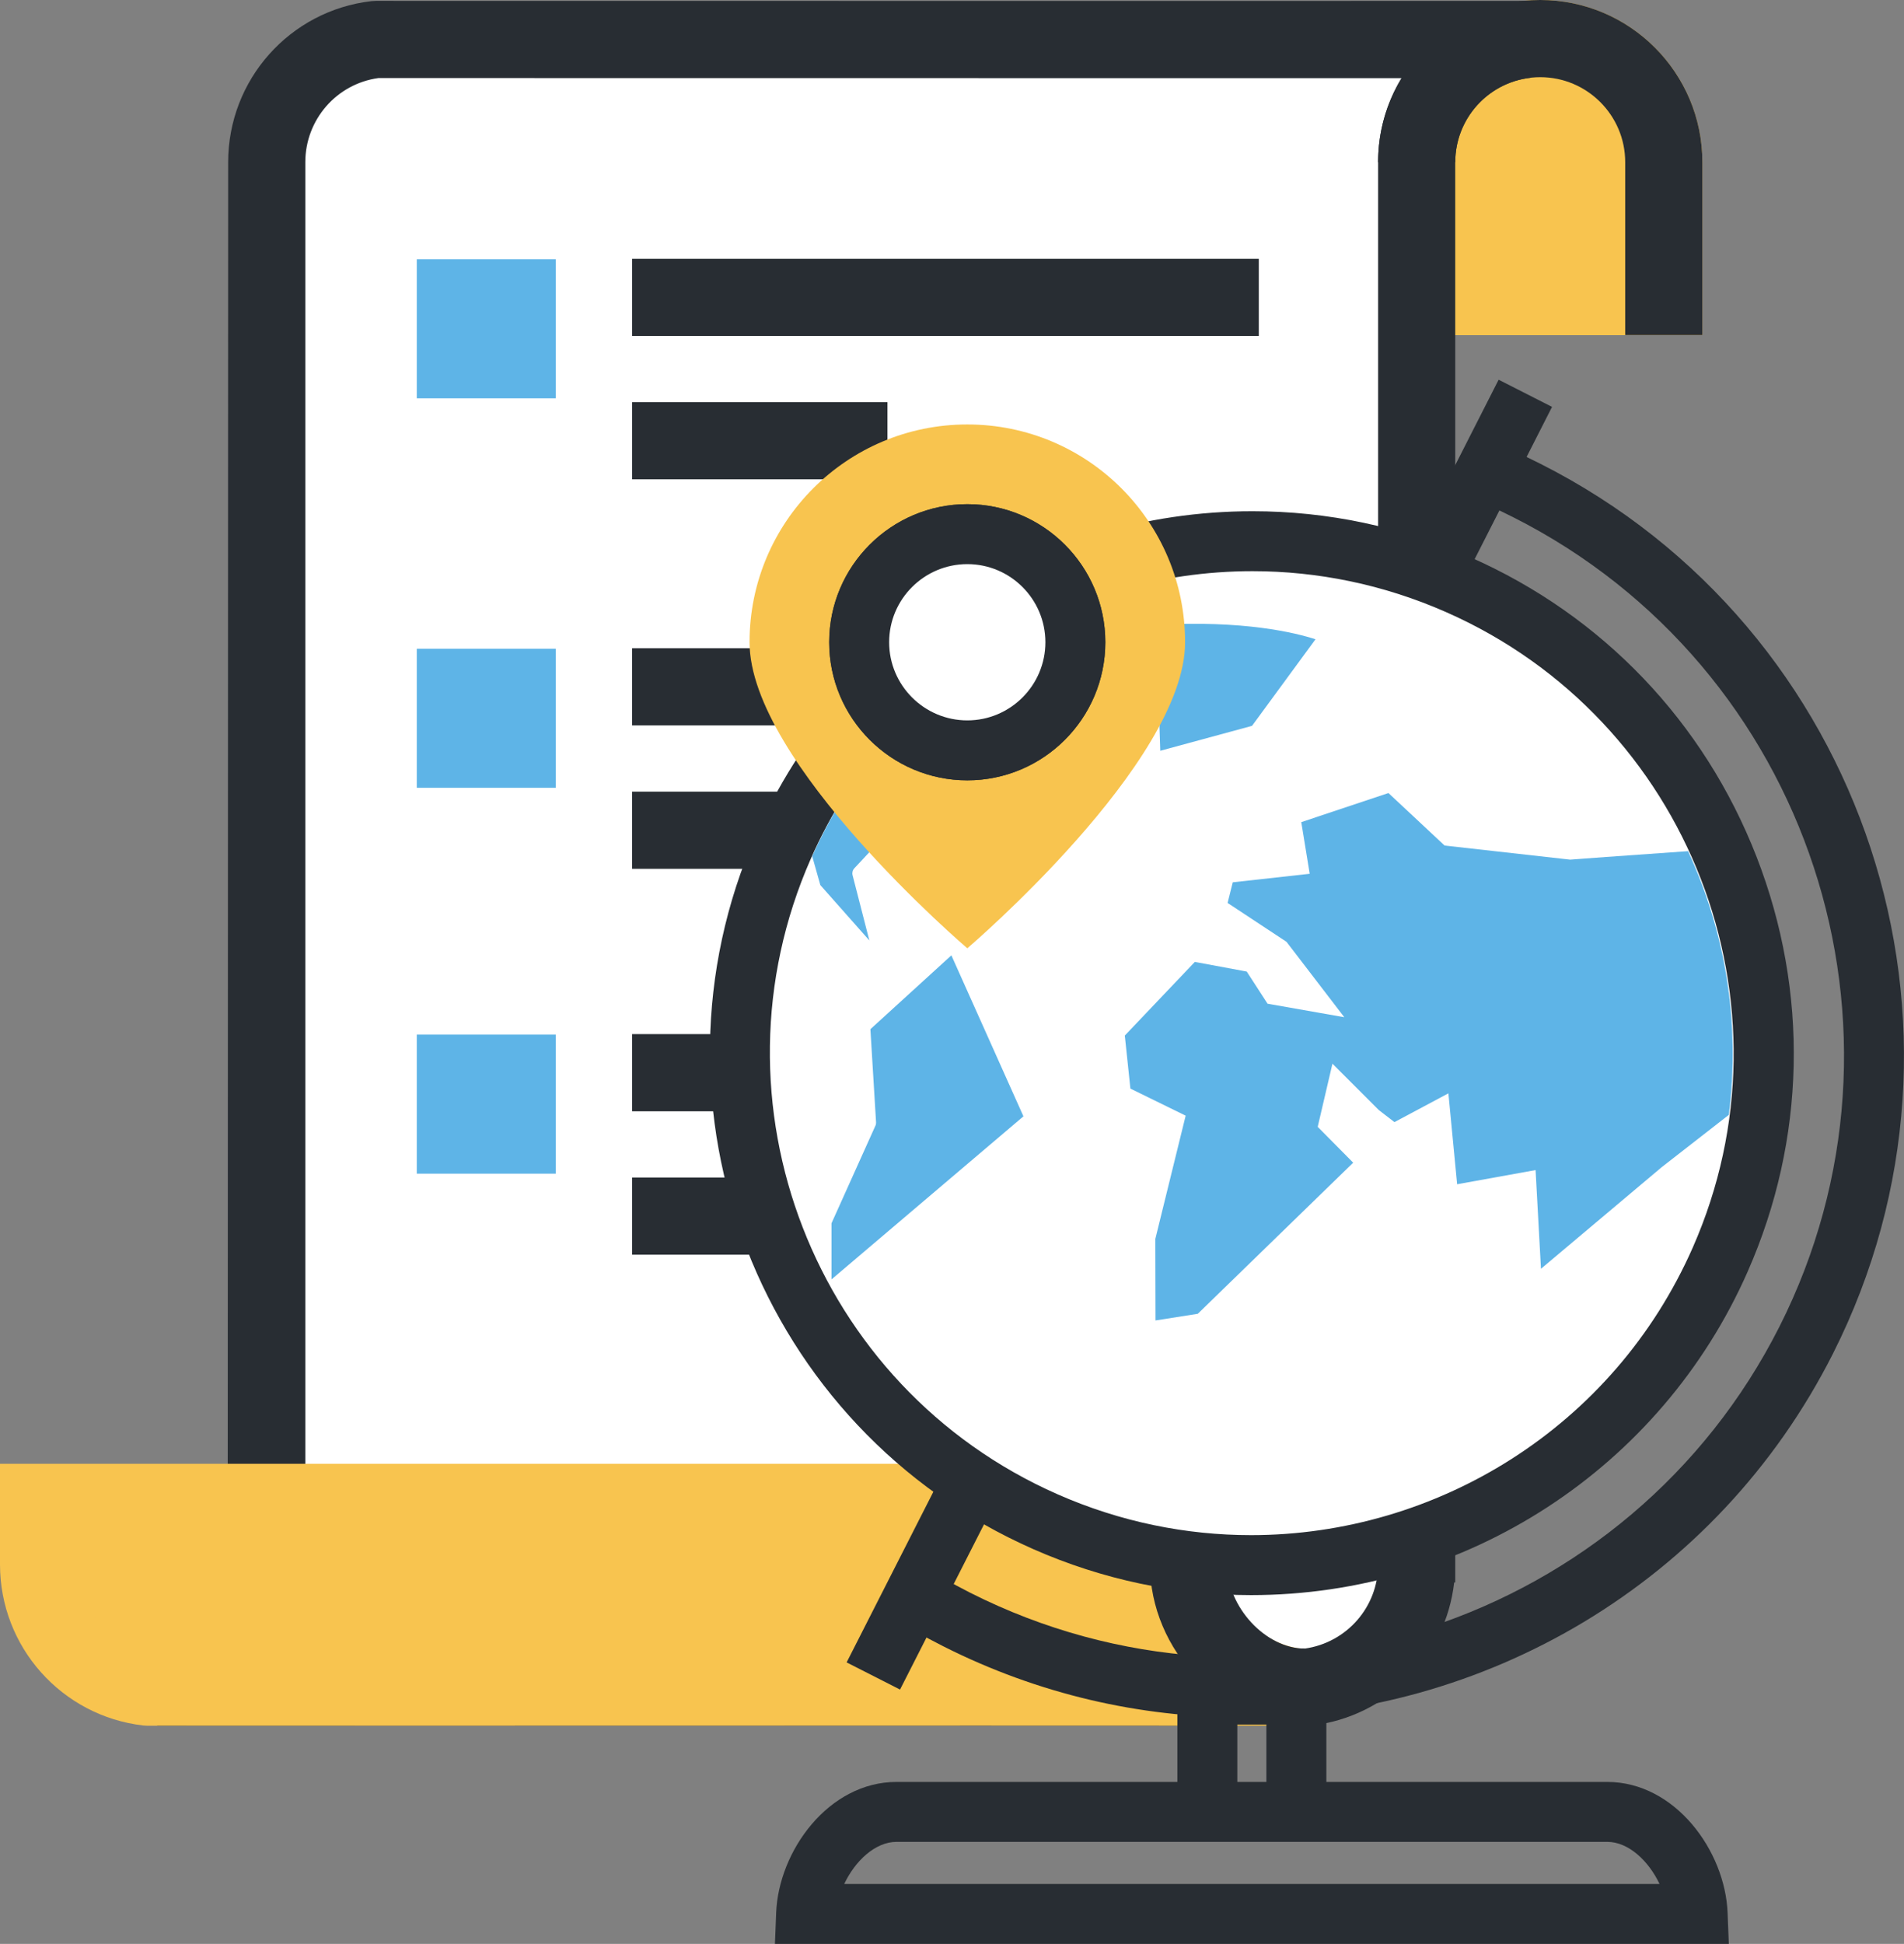 <?xml version="1.0" encoding="utf-8"?>
<!-- Generator: Adobe Illustrator 16.0.0, SVG Export Plug-In . SVG Version: 6.00 Build 0)  -->
<!DOCTYPE svg PUBLIC "-//W3C//DTD SVG 1.1//EN" "http://www.w3.org/Graphics/SVG/1.1/DTD/svg11.dtd">
<svg version="1.1" id="Camada_1" xmlns="http://www.w3.org/2000/svg" xmlns:xlink="http://www.w3.org/1999/xlink" x="0px" y="0px"
	 width="98.705px" height="100.754px" viewBox="0 0 98.705 100.754" enable-background="new 0 0 98.705 100.754"
	 xml:space="preserve">
<rect x="0" y="0" width="98.705" height="100.754" fill="#808080" stroke="none"/>
<g>
	<defs>
		<rect id="SVGID_1_" width="98.705" height="100.754"/>
	</defs>
	<clipPath id="SVGID_2_">
		<use xlink:href="#SVGID_1_"  overflow="visible"/>
	</clipPath>
	<path clip-path="url(#SVGID_2_)" fill="#F8C44F" d="M73.441,15.371V8.404C73.441,4.865,76.308,2,79.847,2
		c3.538,0,6.405,2.865,6.405,6.404v6.967H73.441z"/>
	<path clip-path="url(#SVGID_2_)" fill="#F8C44F" d="M88.252,17.371H71.441V8.404C71.441,3.77,75.212,0,79.847,0
		s8.405,3.77,8.405,8.404V17.371z M75.441,13.371h8.811V8.404C84.252,5.975,82.275,4,79.847,4s-4.405,1.975-4.405,4.404V13.371z"/>
	<path clip-path="url(#SVGID_2_)" fill="#FFFFFF" d="M73.441,8.404v71.614h-0.02l0.02,1.071c0,3.286-2.492,5.989-5.679,6.358
		c-1.744,0-56.772-0.013-59.62,0c3.188-0.369,5.661-3.072,5.661-6.358v-1.46h0.024V8.404c0-3.287,2.471-5.99,5.659-6.358
		c1.742,0,56.77,0.012,59.617,0C75.917,2.414,73.441,5.117,73.441,8.404"/>
	<path clip-path="url(#SVGID_2_)" fill="#282D33" d="M67.878,89.447l-43.4-0.005c-8.636,0-15.378,0.001-16.327,0.005l-0.238-3.986
		c2.218-0.257,3.891-2.137,3.891-4.373l0.024-72.684c0-4.269,3.194-7.857,7.429-8.345l0.23-0.013l43.282,0.005
		c8.636,0,15.377-0.001,16.326-0.005l0.238,3.987c-2.219,0.256-3.892,2.136-3.892,4.371v73.614h-0.055
		c-0.438,3.862-3.47,6.961-7.394,7.416L67.878,89.447z M24.478,85.442l43.159,0.005c2.177-0.305,3.805-2.159,3.805-4.359
		l-0.057-3.07h0.057V8.404c0-1.587,0.441-3.079,1.214-4.354c-2.722,0.001-6.124,0.001-9.887,0.001L19.613,4.046
		c-2.165,0.301-3.785,2.157-3.785,4.358v73.225h-0.041c-0.088,1.385-0.513,2.685-1.198,3.814
		C17.312,85.442,20.715,85.442,24.478,85.442"/>
	<path clip-path="url(#SVGID_2_)" fill="#F8C44F" d="M61.616,77.869v3.22c0,3.286,2.474,5.988,5.661,6.357
		c-2.846-0.012-57.875,0-59.617,0C4.472,87.077,2,84.375,2,81.089v-3.22H61.616z"/>
	<path clip-path="url(#SVGID_2_)" fill="#F8C44F" d="M7.66,89.446l-0.23-0.013C3.194,88.942,0,85.355,0,81.089v-5.22h63.616v5.22
		c0,2.234,1.673,4.114,3.892,4.372l-0.238,3.985c-0.948-0.004-7.692-0.005-16.326-0.005L7.66,89.446z M4,79.869v1.22
		c0,2.2,1.62,4.055,3.786,4.357l43.157-0.005c3.762,0,7.165,0,9.888,0.001c-0.773-1.273-1.215-2.767-1.215-4.354v-1.22H4z"/>
	<path clip-path="url(#SVGID_2_)" fill="#282D33" d="M88.252,17.363h-4V8.404C84.252,5.975,82.275,4,79.847,4
		s-4.405,1.975-4.405,4.404h-4C71.441,3.77,75.212,0,79.847,0s8.405,3.77,8.405,8.404V17.363z"/>
	<path clip-path="url(#SVGID_2_)" fill="#282D33" d="M67.646,89.447c-4.277,0-8.03-3.905-8.03-8.358v-5.186h4v5.186
		c0,2.2,1.996,4.358,4.03,4.358V89.447z"/>
	<rect x="32.771" y="13.412" clip-path="url(#SVGID_2_)" fill="#282D33" width="32.486" height="4"/>
	<rect x="32.771" y="20.843" clip-path="url(#SVGID_2_)" fill="#282D33" width="13.236" height="4"/>
	<rect x="21.606" y="13.436" clip-path="url(#SVGID_2_)" fill="#5EB4E7" width="7.208" height="7.208"/>
	<rect x="32.77" y="33.598" clip-path="url(#SVGID_2_)" fill="#282D33" width="32.84" height="4"/>
	<rect x="32.77" y="41.031" clip-path="url(#SVGID_2_)" fill="#282D33" width="32.84" height="4"/>
	<rect x="21.606" y="33.624" clip-path="url(#SVGID_2_)" fill="#5EB4E7" width="7.208" height="7.208"/>
	<rect x="32.771" y="53.598" clip-path="url(#SVGID_2_)" fill="#282D33" width="13.236" height="4"/>
	<rect x="32.771" y="61.031" clip-path="url(#SVGID_2_)" fill="#282D33" width="13.236" height="4"/>
	<rect x="21.606" y="53.624" clip-path="url(#SVGID_2_)" fill="#5EB4E7" width="7.208" height="7.208"/>
	<polygon clip-path="url(#SVGID_2_)" fill="#282D33" points="68.759,94.946 65.65,94.946 65.65,89.384 64.144,89.384 64.144,94.946 
		61.036,94.946 61.036,86.276 68.759,86.276 	"/>
	<path clip-path="url(#SVGID_2_)" fill="#282D33" d="M64.318,89.009c-5.199,0.001-10.472-1.184-15.421-3.683
		c-1.035-0.521-2.049-1.1-3.012-1.717l1.677-2.618c0.874,0.562,1.795,1.085,2.735,1.562c15.369,7.76,34.187,1.572,41.949-13.79
		c7.762-15.37,1.574-34.19-13.79-41.95c-0.895-0.455-1.837-0.874-2.888-1.282l1.126-2.897c1.147,0.446,2.184,0.906,3.167,1.407
		c16.891,8.531,23.692,29.223,15.159,46.122C88.985,82.108,76.87,89.007,64.318,89.009"/>
	<path clip-path="url(#SVGID_2_)" fill="#282D33" d="M89.623,100.754h-49.45l0.064-1.616c0.127-3.207,2.72-6.78,6.239-6.78h36.843
		c3.52,0,6.113,3.573,6.241,6.78L89.623,100.754z M43.765,97.646h42.267c-0.56-1.183-1.601-2.182-2.713-2.182H46.476
		C45.365,95.465,44.323,96.464,43.765,97.646"/>
	
		<rect x="60.648" y="16.347" transform="matrix(0.891 0.453 -0.453 0.891 31.058 -22.358)" clip-path="url(#SVGID_2_)" fill="#282D33" width="3.108" height="74.615"/>
	<path clip-path="url(#SVGID_2_)" fill="#FFFFFF" d="M64.856,81.121c-3.684,0-7.271-0.759-10.663-2.252
		c-13.39-5.9-19.484-21.594-13.586-34.979c4.239-9.623,13.785-15.839,24.321-15.839c3.684,0,7.271,0.757,10.661,2.252
		c6.478,2.852,11.459,8.067,14.028,14.682c2.568,6.615,2.412,13.824-0.441,20.3C84.938,74.904,75.393,81.121,64.856,81.121
		L64.856,81.121z"/>
	<path clip-path="url(#SVGID_2_)" fill="#282D33" d="M64.929,29.604c3.358,0,6.77,0.681,10.035,2.121
		c12.606,5.552,18.345,20.33,12.791,32.934c-4.114,9.34-13.291,14.908-22.898,14.908c-3.358,0-6.771-0.68-10.036-2.119
		C42.215,71.893,36.477,57.118,42.03,44.516C46.145,35.175,55.322,29.604,64.929,29.604 M64.929,26.497
		c-11.151,0-21.256,6.581-25.743,16.766c-6.244,14.171,0.207,30.783,14.381,37.029c3.591,1.581,7.39,2.383,11.29,2.383
		c11.151,0,21.256-6.579,25.742-16.764c3.021-6.855,3.187-14.487,0.468-21.49c-2.72-7.002-7.993-12.522-14.85-15.542
		C72.627,27.299,68.829,26.497,64.929,26.497"/>
	<path clip-path="url(#SVGID_2_)" fill="#5EB4E7" d="M89.623,57.785l-3.472,2.704l-6.266,5.273l-0.279-5.117l-4.067,0.735
		l-0.453-4.712l-2.796,1.492l-0.808-0.623l-2.407-2.405l-0.764,3.272l1.839,1.858l-8.056,7.832l-2.191,0.345l-0.01-4.224l1.573-6.39
		l-2.865-1.403l-0.29-2.749l3.63-3.817l2.691,0.5l1.079,1.666l3.979,0.701l-2.998-3.909L63.64,46.8l0.267-1.07l3.989-0.442
		l-0.437-2.676l4.518-1.509l2.913,2.722l6.508,0.73c0,0,2.89-0.218,6.113-0.439C89.456,48.329,90.23,53.063,89.623,57.785"/>
	<path clip-path="url(#SVGID_2_)" fill="#5EB4E7" d="M58.355,30.51l-2.291,1.671l-4.073,3.137c-0.108,0.085-0.165,0.223-0.146,0.358
		l0.471,3.232c0.02,0.132,0.139,0.261,0.229,0.297c0.124,0.051,0.264,0.037,0.371-0.038l2.297-1.611l1.259,4.462l-7.272,2.371
		l-3.078-1.02c-0.142-0.047-0.298-0.005-0.403,0.104l-1.429,1.53c-0.089,0.096-0.123,0.23-0.092,0.357l0.87,3.384l-2.541-2.869
		l-0.422-1.496C45.277,37.293,51.381,32.406,58.355,30.51"/>
	<path clip-path="url(#SVGID_2_)" fill="#5EB4E7" d="M45.416,58.172l-0.294-4.829l4.198-3.827l3.736,8.344l-9.951,8.452v-2.908
		l2.275-5.053C45.409,58.293,45.419,58.233,45.416,58.172"/>
	<path clip-path="url(#SVGID_2_)" fill="#5EB4E7" d="M60.149,38.913l-0.209-6.525c4.56-0.257,7.251,0.418,8.256,0.746l-3.29,4.487
		L60.149,38.913z"/>
	<path clip-path="url(#SVGID_2_)" fill="#F8C44F" d="M50.147,22c-6.238,0-11.29,5.052-11.29,11.287
		c0,6.238,11.29,15.863,11.29,15.863s11.289-9.625,11.289-15.863C61.437,27.051,56.385,22,50.147,22"/>
	<path clip-path="url(#SVGID_2_)" fill="#282D33" d="M50.147,40.445c-3.948,0-7.161-3.211-7.161-7.158
		c0-3.945,3.213-7.156,7.161-7.156c3.944,0,7.154,3.211,7.154,7.156C57.302,37.234,54.092,40.445,50.147,40.445 M50.147,29.239
		c-2.235,0-4.053,1.815-4.053,4.048c0,2.233,1.818,4.051,4.053,4.051c2.231,0,4.047-1.818,4.047-4.051
		C54.194,31.054,52.379,29.239,50.147,29.239"/>
	<path clip-path="url(#SVGID_2_)" fill="#FFFFFF" d="M50.147,38.891c-3.098,0-5.607-2.51-5.607-5.604s2.509-5.602,5.607-5.602
		c3.098,0,5.601,2.508,5.601,5.602S53.245,38.891,50.147,38.891"/>
	<path clip-path="url(#SVGID_2_)" fill="#282D33" d="M50.147,40.445c-3.948,0-7.161-3.211-7.161-7.158
		c0-3.945,3.213-7.156,7.161-7.156c3.944,0,7.154,3.211,7.154,7.156C57.302,37.234,54.092,40.445,50.147,40.445 M50.147,29.239
		c-2.235,0-4.053,1.815-4.053,4.048c0,2.233,1.818,4.051,4.053,4.051c2.231,0,4.047-1.818,4.047-4.051
		C54.194,31.054,52.379,29.239,50.147,29.239"/>
</g>
</svg>
